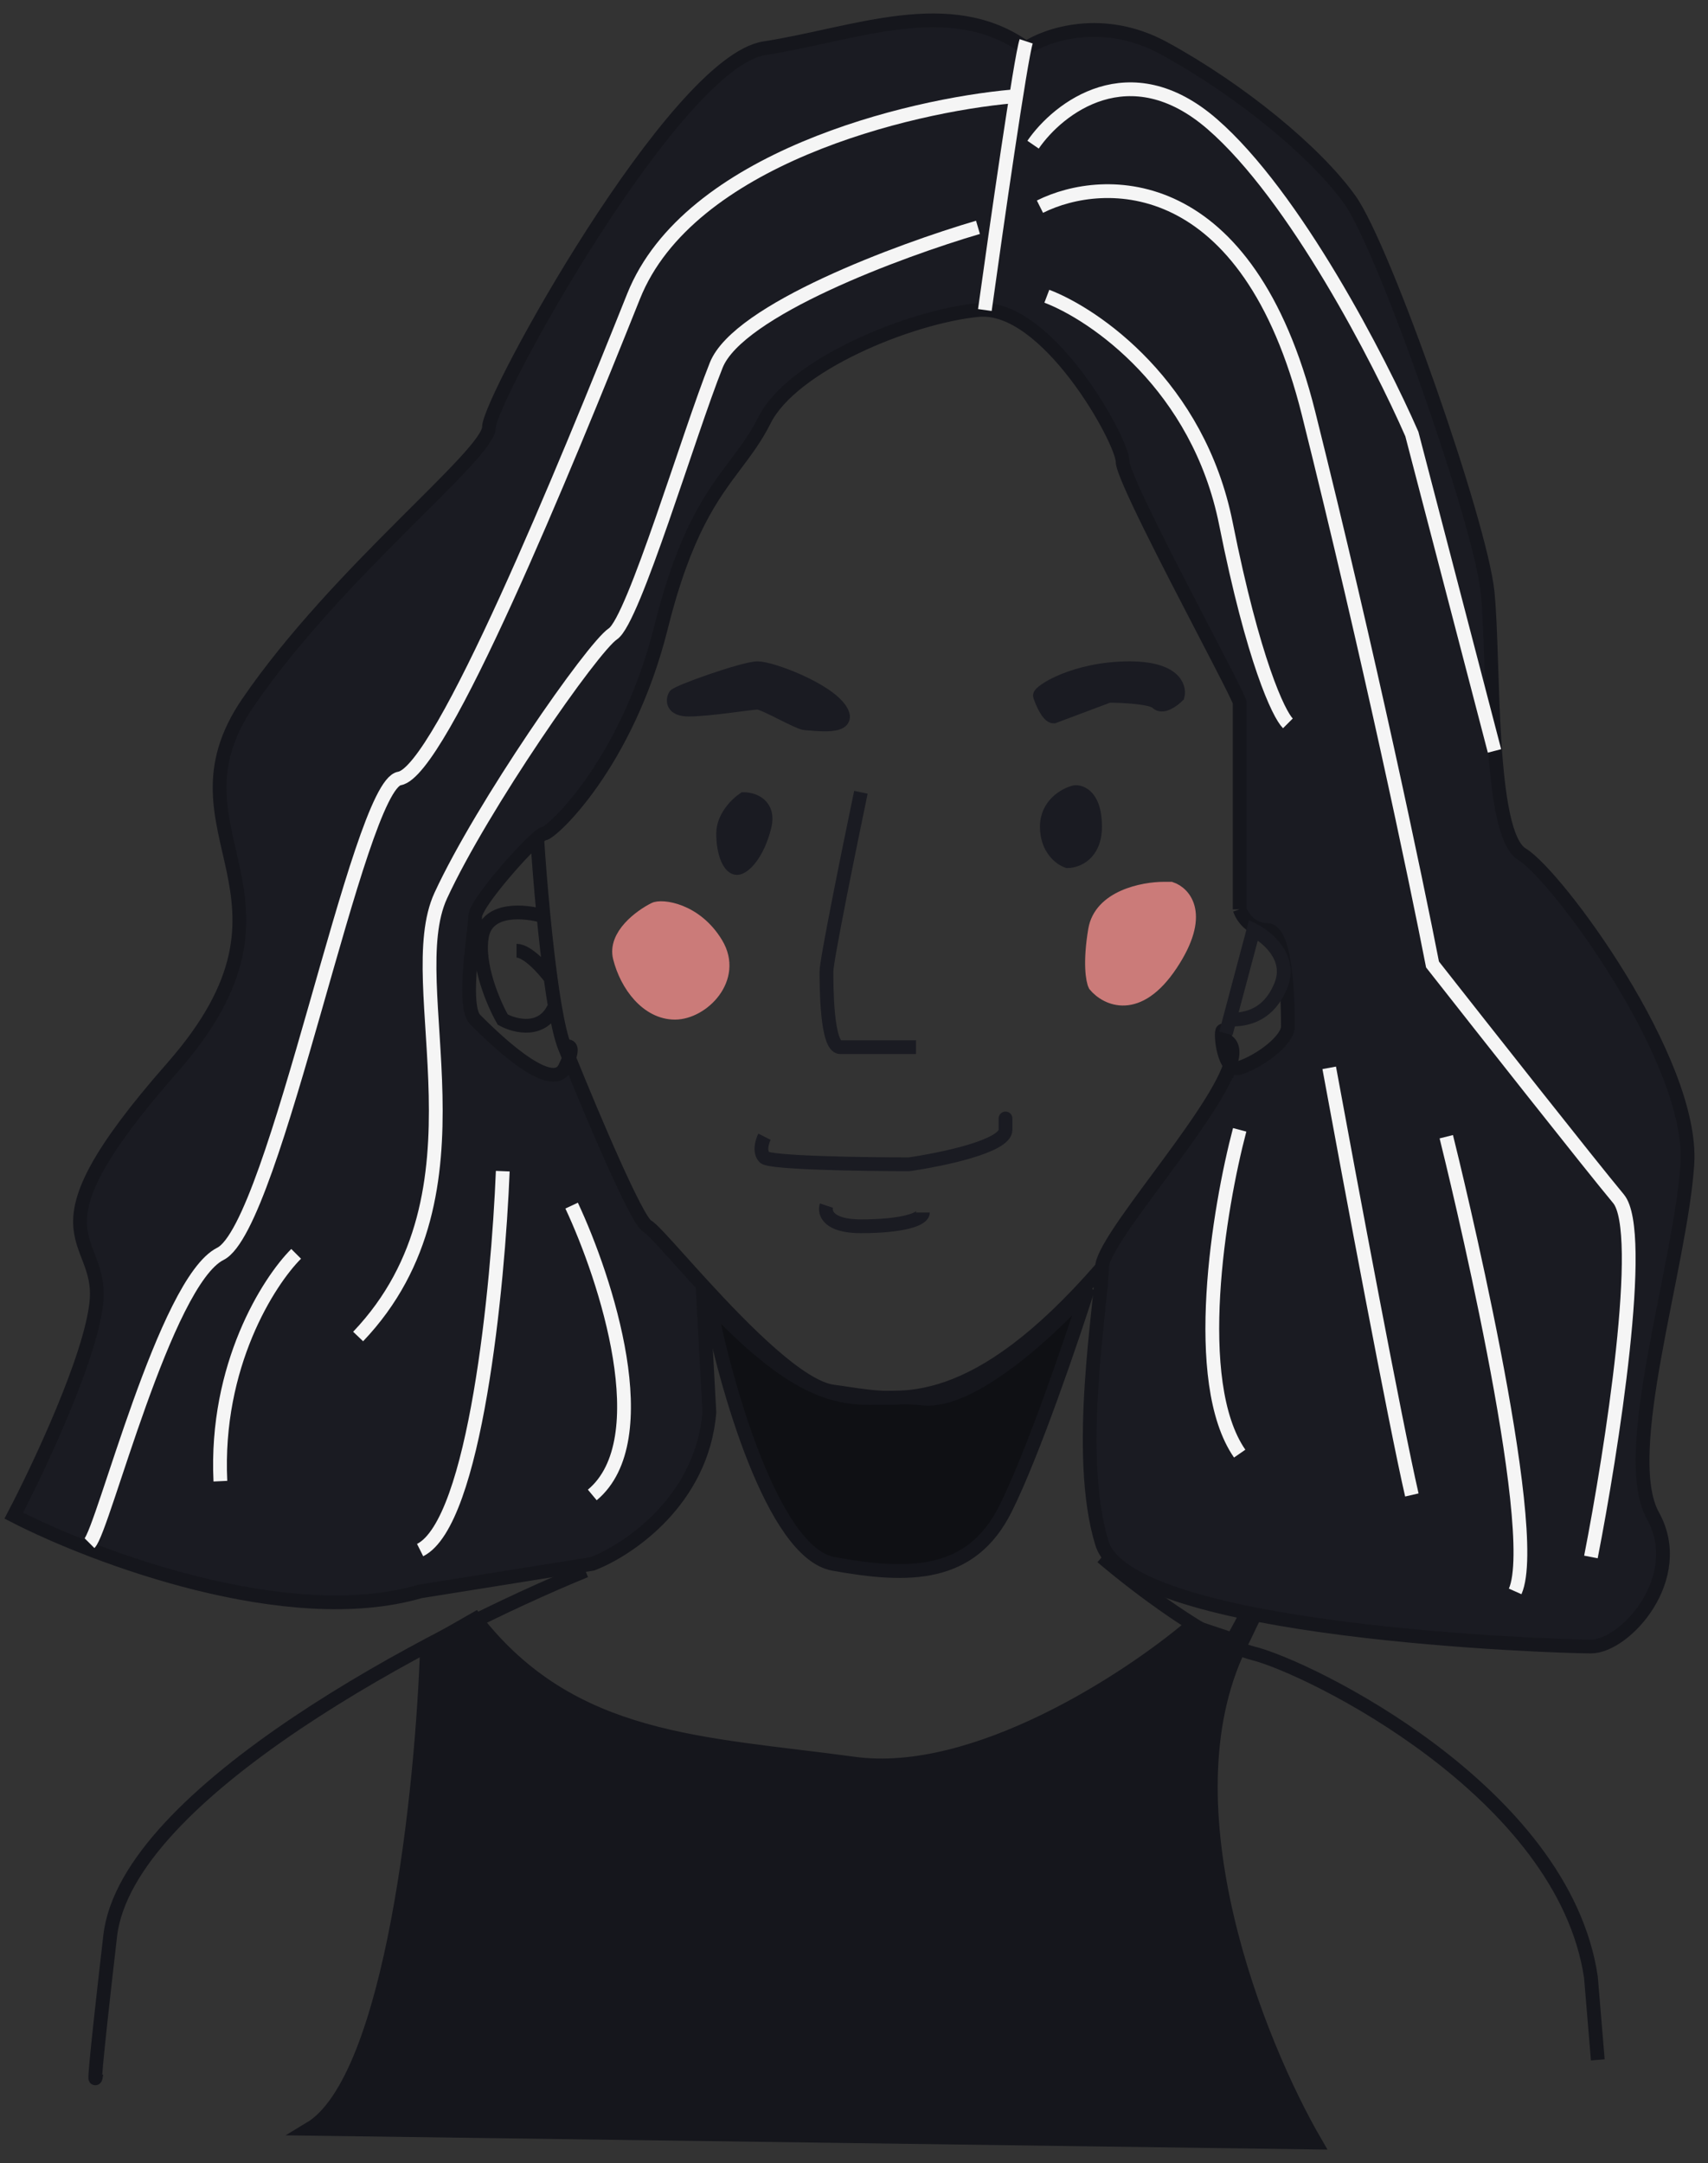 <svg width="124" height="157" viewBox="0 0 124 157" fill="none" xmlns="http://www.w3.org/2000/svg">
<rect x="0" y="0" width="124" height="157" fill="#333333" stroke="none"/>
<path d="M55.5 82.5C55.333 82.833 55.1 83.6 55.5 84C55.9 84.4 62.667 84.5 66 84.5C68.333 84.167 73 83.2 73 82C73 80.8 73 81.167 73 81.5" stroke="#1A1B22"/>
<path d="M60 87.5C59.833 88 60.1 89 62.5 89C65.5 89 67 88.5 67 88" stroke="#1A1B22"/>
<path d="M51.5 94.5C52.667 100.5 56.1 112.7 60.5 113.5C66 114.5 70.5 114.5 73 109.5C75 105.5 77.833 97.167 79 93.5C76.5 96.333 70.6 101.9 67 101.5C62.5 101 60 103.5 51.5 94.5Z" fill="#0F1014" stroke="#15161C"/>
<path d="M42.5 114C31.5 118.5 9.2 130.1 8 140.5C6.8 150.9 6.833 151.5 7 150.5" stroke="#15161C"/>
<path d="M80 113C82.333 115 87.8 119.2 91 120C95 121 113.5 130 115.5 143.5L116 149.5" stroke="#15161C"/>
<path d="M22.5 154.5C28.5 150.9 30.667 129.667 31 119.5L34.5 117.5C41.5 126.5 51 126.5 62 128C70.8 129.2 82 121.833 86.5 118L89.5 119C92 114.333 95.6 107.9 90 119.5C84.4 131.1 91.333 148.333 95.5 155.5L22.5 154.5Z" fill="#15161C" stroke="#15161C"/>
<path d="M79.5 67.5C79.9 65.1 83 64.5 84.5 64.5H85C86 64.833 87.4 66.4 85 70C82.6 73.6 80.333 72.5 79.5 71.5C79.333 71.167 79.1 69.9 79.5 67.5Z" fill="#CB7B79"/>
<path d="M45 69.5C44.6 67.9 46.5 66.5 47.5 66C48 65.717 50.5 66 52 68.5C53.5 71 51 73.5 49 73.5C47 73.5 45.5 71.5 45 69.5Z" fill="#CB7B79"/>
<path d="M79.5 67.5C79.9 65.1 83 64.5 84.5 64.5H85C86 64.833 87.4 66.4 85 70C82.6 73.6 80.333 72.5 79.5 71.5C79.333 71.167 79.1 69.9 79.5 67.5Z" stroke="#CB7B79"/>
<path d="M45 69.5C44.6 67.9 46.5 66.5 47.5 66C48 65.717 50.5 66 52 68.5C53.5 71 51 73.5 49 73.5C47 73.5 45.5 71.5 45 69.5Z" stroke="#CB7B79"/>
<path d="M7 94.5C6.6 98.5 2.833 106.5 1 110C6.833 113 20.9 118.3 30.5 115.5L43 113.5C45.617 112.5 50.98 108.9 51.5 102.5L51 93.261C50.415 92.623 49.866 92.013 49.372 91.464C48.163 90.12 47.282 89.141 47 89C46.247 88.624 43.076 81.138 41.315 76.783C41.245 76.978 41.143 77.215 41 77.5C40 79.5 35.5 75 34.5 74C33.744 73.244 34.131 69.916 34.365 67.905C34.441 67.256 34.5 66.744 34.5 66.5C34.5 65.657 37.695 61.974 39 60.836C39.244 60.624 39.421 60.5 39.5 60.5C40 60.5 45.5 55.5 48 45.5C49.727 38.594 51.691 35.98 53.401 33.707C54.167 32.688 54.881 31.738 55.5 30.5C57.5 26.5 66 23 71 22.5C76 22 81.5 32 81.5 33.5C81.5 34.451 84.916 41.029 87.417 45.844C88.861 48.624 90 50.817 90 51V66C90.167 66.5 90.8 67.5 92 67.5C93.5 67.5 93.5 73.5 93.5 74.5C93.5 75.5 91.5 77 90 77.5C89.719 77.594 89.491 77.495 89.309 77.288C88.656 79.291 86.255 82.538 84.055 85.513C81.934 88.381 80 90.996 80 92C80 94.5 78 105.5 80 112C82 118.5 113 119.5 115.5 119.5C118 119.5 122.5 114.5 120 110C117.5 105.5 122 92 122.5 84.5C123 77 113 63.5 110.5 62C108 60.5 108.5 48 108 43C107.5 38 100.5 18 98 14.5C95.5 11 90 6.5 84.5 3.5C80.1 1.1 76 2.5 74.5 3.5C69 -0.5 62 2.5 55.5 3.5C49 4.5 35.5 29 35.5 31C35.5 33 24.5 41.5 18 51C11.5 60.5 23.5 65 12.5 77.5C1.5 90 7.5 89.5 7 94.5Z" fill="#1A1B22"/>
<path fill-rule="evenodd" clip-rule="evenodd" d="M41 76C41.099 76.247 41.204 76.509 41.315 76.783C41.638 75.884 41.274 75.863 41 76ZM89 75.5C88.594 73.468 88.517 76.392 89.309 77.288C89.595 76.412 89.547 75.773 89 75.5Z" fill="#1A1B22"/>
<path d="M80 92C80 94.5 78 105.5 80 112C82 118.5 113 119.5 115.5 119.5C118 119.5 122.5 114.5 120 110C117.5 105.5 122 92 122.5 84.5C123 77 113 63.5 110.5 62C108 60.5 108.5 48 108 43C107.5 38 100.5 18 98 14.5C95.5 11 90 6.5 84.5 3.5C80.1 1.1 76 2.5 74.5 3.5C69 -0.5 62 2.5 55.5 3.5C49 4.5 35.5 29 35.5 31C35.5 33 24.5 41.5 18 51C11.5 60.5 23.5 65 12.5 77.5C1.5 90 7.5 89.5 7 94.5C6.6 98.5 2.833 106.5 1 110C6.833 113 20.9 118.3 30.5 115.5L43 113.5C45.617 112.5 50.98 108.9 51.5 102.5L51 93.261M80 92C70.824 102.553 65.437 101.738 61.521 101.146C61.169 101.093 60.83 101.041 60.5 101C58.092 100.699 54.052 96.591 51 93.261M80 92C80 90.996 81.934 88.381 84.055 85.513C86.255 82.538 88.656 79.291 89.309 77.288M90 66C90.167 66.5 90.8 67.5 92 67.5C93.5 67.5 93.5 73.5 93.5 74.5C93.5 75.5 91.5 77 90 77.5C89.719 77.594 89.491 77.495 89.309 77.288M90 66C90 61.167 90 51.4 90 51M90 66V51M90 51C90 50.817 88.861 48.624 87.417 45.844C84.916 41.029 81.5 34.451 81.5 33.5C81.5 32 76 22 71 22.5C66 23 57.5 26.5 55.5 30.5C54.881 31.738 54.167 32.688 53.401 33.707C51.691 35.98 49.727 38.594 48 45.5C45.5 55.5 40 60.5 39.5 60.5C39.421 60.5 39.244 60.624 39 60.836M41 76C41.099 76.247 41.204 76.509 41.315 76.783M41 76C41.274 75.863 41.638 75.884 41.315 76.783M41 76C40.743 75.369 40.501 74.303 40.279 73M51 93.261C50.415 92.623 49.866 92.013 49.372 91.464C48.163 90.12 47.282 89.141 47 89C46.247 88.624 43.076 81.138 41.315 76.783M89.309 77.288C89.595 76.412 89.547 75.773 89 75.5C88.594 73.468 88.517 76.392 89.309 77.288ZM41.315 76.783C41.245 76.978 41.143 77.215 41 77.5C40 79.5 35.5 75 34.5 74C33.744 73.244 34.131 69.916 34.365 67.905C34.441 67.256 34.5 66.744 34.5 66.5C34.5 65.657 37.695 61.974 39 60.836M39 60.836C39.093 62.293 39.251 64.35 39.461 66.5M39.461 66.5C38.141 66.103 35.4 65.829 35 67.905C34.6 69.981 35.833 72.833 36.5 74C37.414 74.5 39.45 75 40.279 73M39.461 66.5C39.608 68.013 39.782 69.572 39.976 71M40.279 73C40.173 72.38 40.072 71.706 39.976 71M39.976 71C39.484 70.333 38.3 69 37.5 69" stroke="#15161C"/>
<path d="M105 82.5C105.5 84.5 112 111 110 115.5" stroke="#F5F5F5"/>
<path d="M78 57.5C77.333 57.667 76 58.4 76 60C76 61.6 77 62.333 77.5 62.5C78.167 62.5 79.5 62 79.5 60C79.5 57.5 78.198 57.44 78 57.5Z" fill="#1A1B22"/>
<path d="M54 58C53.5 58.333 52.5 59.3 52.5 60.5C52.5 62 53 63 53.5 63C54 63 55 62 55.5 60C55.9 58.4 54.667 58 54 58Z" fill="#1A1B22"/>
<path d="M50 51.5C51.5 51.5 54.5 51 55 51C55.5 51 58 52.5 58.5 52.5C59 52.5 62 53 61 51.5C60 50 56 48.5 55 48.5C54 48.5 49.078 50.25 49 50.5C48.833 50.833 48.8 51.5 50 51.5Z" fill="#1A1B22"/>
<path d="M75.5 50.5C75.667 51 76.1 52 76.5 52L80.5 50.5C81.5 50.5 83.6 50.6 84 51C84.4 51.4 85.167 50.833 85.5 50.5C85.667 49.833 85.2 48.5 82 48.5C78 48.5 75.399 50.224 75.5 50.5Z" fill="#1A1B22"/>
<path d="M89 75L89.267 74M89.267 74L91 67.5C92 68 93.8 69.5 93 71.5C92 74 90.033 74 89.267 74ZM62.5 57.5C61.667 61.5 60 69.7 60 70.5C60 71.5 60 76 61 76C61.8 76 65 76 66.5 76M49 50.5C48.833 50.833 48.8 51.5 50 51.5C51.5 51.5 54.5 51 55 51C55.5 51 58 52.5 58.5 52.5C59 52.5 62 53 61 51.5C60 50 56 48.5 55 48.5C54 48.5 49.078 50.25 49 50.5ZM75.5 50.5C75.667 51 76.1 52 76.5 52L80.5 50.5C81.5 50.5 83.6 50.6 84 51C84.4 51.4 85.167 50.833 85.5 50.5C85.667 49.833 85.2 48.5 82 48.5C78 48.5 75.399 50.224 75.5 50.5ZM54 58C53.5 58.333 52.5 59.3 52.5 60.5C52.5 62 53 63 53.5 63C54 63 55 62 55.5 60C55.9 58.4 54.667 58 54 58ZM78 57.5C77.333 57.667 76 58.4 76 60C76 61.6 77 62.333 77.5 62.5C78.167 62.5 79.5 62 79.5 60C79.5 57.5 78.198 57.44 78 57.5Z" stroke="#1A1B22"/>
<path d="M71.5 22.5C72.333 16.5 74.1 4.2 74.5 3" stroke="#F5F5F5"/>
<path d="M73.5 7C66 7.667 50 11.5 46 21.5C41 34 32 56 29 56.5C26 57 20 89 16 91C12 93 7.5 111 6.5 112" stroke="#F5F5F5"/>
<path d="M71 16.5C65.333 18.167 53.6 22.5 52 26.5C50 31.5 46 45 44.5 46C43 47 35 58.5 32 65C29 71.5 36 86.5 26 97" stroke="#F5F5F5"/>
<path d="M75.5 15C80.167 12.667 90.6 12.4 95 30C99.4 47.6 102.833 64 104 70C107.667 74.667 115.5 84.6 117.5 87C119.5 89.4 117 105.333 115.5 113" stroke="#F5F5F5"/>
<path d="M76 21.5C79.5 22.833 87 28 89 38C91 48 92.833 51.833 93.5 52.5" stroke="#F5F5F5"/>
<path d="M75 10.5C76.833 7.833 82 3.8 88 9C94 14.2 100.167 26.167 102.5 31.5L108.5 54.5" stroke="#F5F5F5"/>
<path d="M90 82C88.5 87.667 86.4 100.3 90 105.5" stroke="#F5F5F5"/>
<path d="M96.5 77.5C98 85.667 101.3 103.3 102.5 108.5" stroke="#F5F5F5"/>
<path d="M41.5 87.5C44 92.833 47.8 104.5 43 108.5" stroke="#F5F5F5"/>
<path d="M36.5 85C36.167 93.333 34.5 110.5 30.5 112.5" stroke="#F5F5F5"/>
<path d="M21.5 91C19.5 93 15.6 99.1 16 107.5" stroke="#F5F5F5"/>
</svg>
